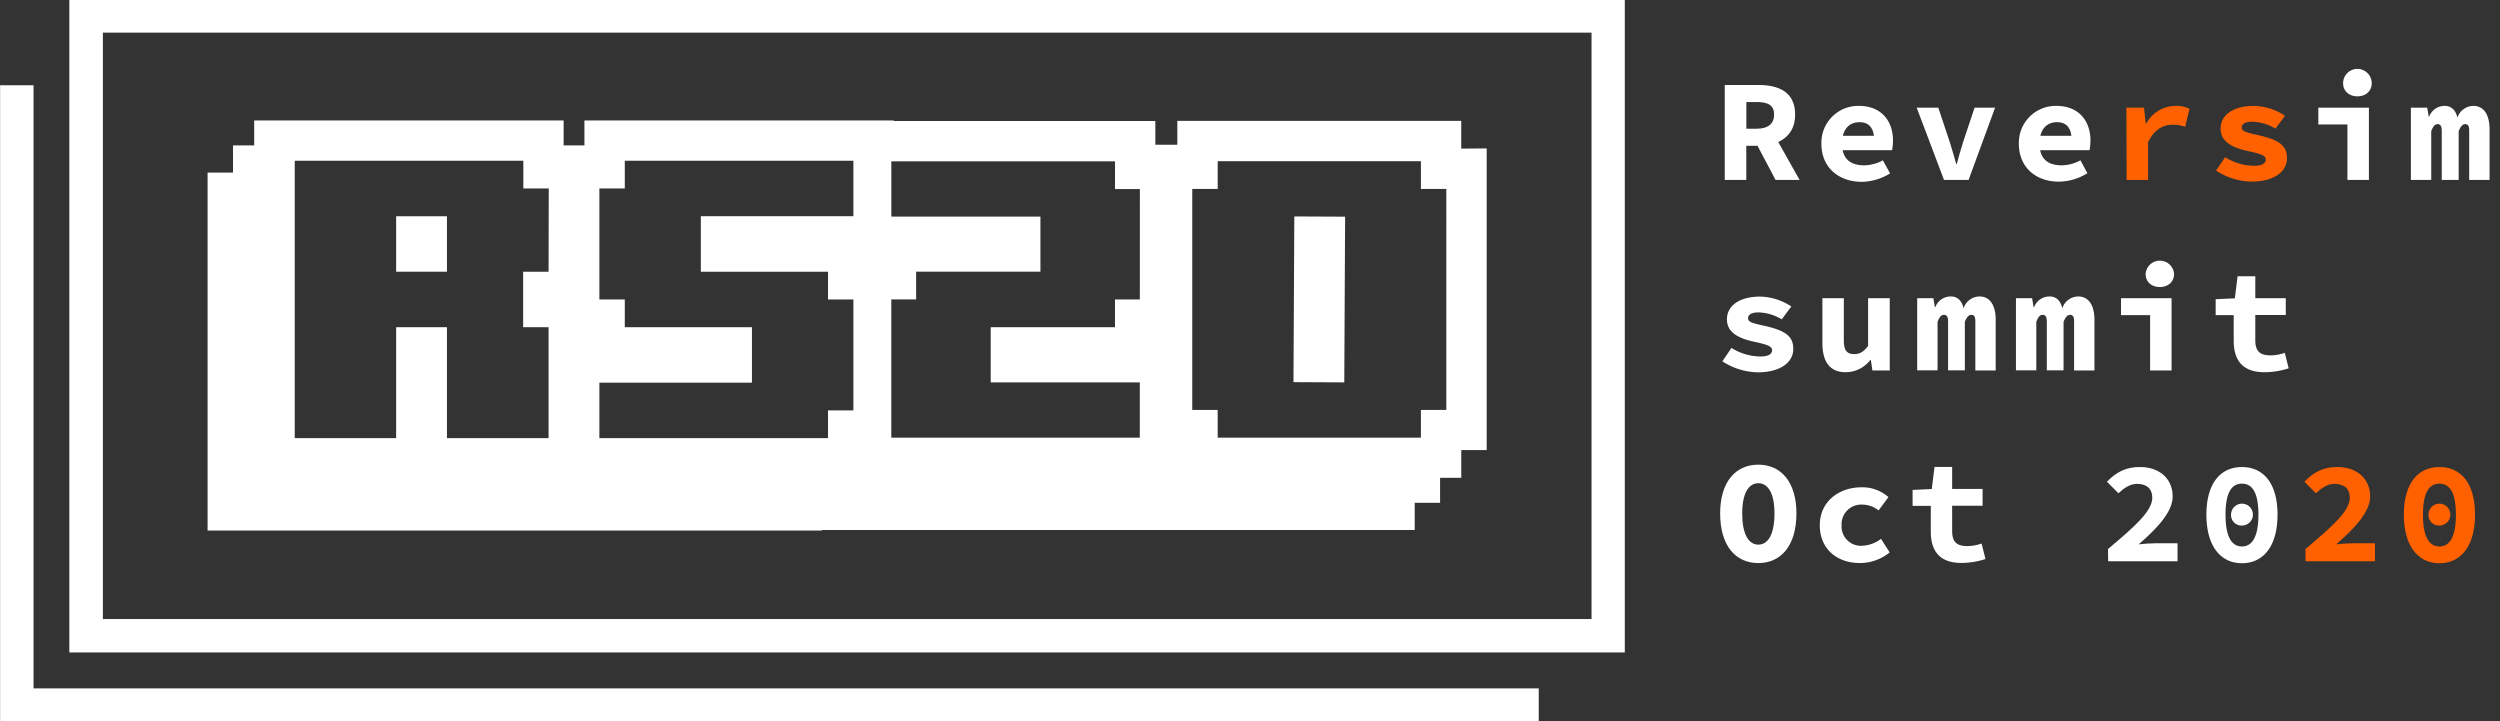 <svg xmlns="http://www.w3.org/2000/svg" viewBox="0 0 721 208"><rect x="0" y="0" width="721" height="208" fill="#333333" stroke="none"/><defs><style>.cls-1{fill:#fff;}.cls-2{fill:#ff6100;}</style></defs><title>RS20</title><g id="Layer_3" data-name="Layer 3"><path class="cls-1" d="M468.59,188.17H20V-.23H468.59ZM29.67,178.53H459V9.41H29.67Z"/><polygon class="cls-1" points="443.77 208.17 0.03 208.17 0.03 24.59 9.67 24.59 9.67 198.53 443.77 198.53 443.77 208.17"/><path class="cls-1" d="M497.42,24.51h9.73c5.8,0,10.57,2,10.57,8.53,0,6.29-4.77,9-10.57,9h-3.52v9.85h-6.21Zm9.23,12.61c3.25,0,5-1.4,5-4.08s-1.75-3.61-5-3.61h-3v7.69Zm3.65-.69L519,51.89h-6.93L506,40.4Z"/><path class="cls-1" d="M525.29,41.45a10.63,10.63,0,0,1,10.84-10.91c6.43,0,9.81,4.34,9.81,10a17.17,17.17,0,0,1-.26,2.77H529.87V39.17H541.5l-1,1.18c0-3.35-1.45-5.11-4.19-5.11-3.06,0-5.06,2.07-5.06,6.21,0,4.33,2.35,6.23,6.41,6.23a11.45,11.45,0,0,0,5.36-1.45L545.1,50a15.91,15.91,0,0,1-8.26,2.44C530.34,52.39,525.29,48.38,525.29,41.45Z"/><path class="cls-1" d="M552.77,31.05H559l3.28,9.82c.68,2.09,1.26,4.23,1.88,6.41h.17c.62-2.18,1.17-4.32,1.86-6.41l3.28-9.82h5.91l-7.64,20.84h-7.09Z"/><path class="cls-1" d="M582.24,41.45a10.63,10.63,0,0,1,10.84-10.91c6.43,0,9.81,4.34,9.81,10a17.17,17.17,0,0,1-.26,2.77H586.82V39.17h11.64l-1,1.18c0-3.35-1.45-5.11-4.19-5.11-3.06,0-5.06,2.07-5.06,6.21,0,4.33,2.35,6.23,6.41,6.23A11.45,11.45,0,0,0,600,46.23l2,3.72a15.91,15.91,0,0,1-8.26,2.44C587.29,52.39,582.24,48.38,582.24,41.45Z"/><path class="cls-2" d="M613.25,31.05h5.08l.49,4.55H619a9.68,9.68,0,0,1,8.45-5.06,8.57,8.57,0,0,1,4,.84l-1.25,5.2a10.9,10.9,0,0,0-3.69-.61c-2.59,0-5.24,1.34-7,5.08V51.89h-6.19Z"/><path class="cls-2" d="M639.11,49.2l2.62-3.86a15.91,15.91,0,0,0,8.41,2.47c2.29,0,3.31-.76,3.31-1.79s-1-1.58-5.1-2.44c-5.67-1.22-7.92-3.3-7.92-6.51,0-3.89,3.62-6.53,9.57-6.53a16.84,16.84,0,0,1,9,2.85l-2.77,3.71a13.39,13.39,0,0,0-6.81-2c-1.93,0-2.89.69-2.89,1.67,0,1.15,1.28,1.43,4.81,2.22,6.43,1.44,8.22,3.27,8.22,6.66,0,3.78-3.6,6.73-10.28,6.73A19.39,19.39,0,0,1,639.11,49.2Z"/><path class="cls-1" d="M677,35.89h-8.39V31.05h14.58V51.89H677ZM675.75,24A4.11,4.11,0,0,1,684,24c0,2.28-1.72,3.78-4.11,3.78S675.75,26.29,675.75,24Z"/><path class="cls-1" d="M695.3,31.05H700l.45,2.56h.14a4.72,4.72,0,0,1,4.51-3.07c1.81,0,3.13,1.18,3.62,3.41a4.89,4.89,0,0,1,4.61-3.41c3,0,4.66,2.56,4.66,6.73V51.89h-5.87V37.7c0-1.29-.31-1.9-1.12-1.9s-1.34.65-1.92,2V51.89H704.2V37.7c0-1.29-.37-1.9-1.19-1.9s-1.29.65-1.84,2V51.89H695.3Z"/><path class="cls-1" d="M496.73,104.2l2.62-3.86a15.91,15.91,0,0,0,8.41,2.47c2.3,0,3.31-.76,3.31-1.79s-1-1.58-5.1-2.44c-5.67-1.22-7.92-3.3-7.92-6.51,0-3.89,3.62-6.53,9.57-6.53a16.9,16.9,0,0,1,9,2.85l-2.77,3.71a13.46,13.46,0,0,0-6.82-2c-1.93,0-2.89.69-2.89,1.67,0,1.15,1.28,1.43,4.82,2.22,6.43,1.44,8.22,3.27,8.22,6.66,0,3.77-3.6,6.73-10.29,6.73A19.39,19.39,0,0,1,496.73,104.2Z"/><path class="cls-1" d="M525.58,98.91V86h6.18V98.12c0,2.76.74,4,3,4,1.53,0,2.62-.54,4-2.37V86H545v20.84h-5l-.44-3h-.17a9,9,0,0,1-7,3.5C527.59,107.39,525.58,104.17,525.58,98.91Z"/><path class="cls-1" d="M552.92,86h4.65l.45,2.57h.14a4.72,4.72,0,0,1,4.51-3.07c1.81,0,3.13,1.18,3.63,3.41a4.87,4.87,0,0,1,4.6-3.41c3,0,4.66,2.56,4.66,6.73v14.61h-5.87V92.7c0-1.29-.31-1.9-1.12-1.9s-1.34.65-1.91,2v14h-4.83V92.7c0-1.29-.38-1.9-1.2-1.9s-1.29.65-1.84,2v14h-5.87Z"/><path class="cls-1" d="M581.4,86h4.65l.44,2.57h.15a4.72,4.72,0,0,1,4.51-3.07c1.8,0,3.12,1.18,3.62,3.41a4.88,4.88,0,0,1,4.61-3.41c3,0,4.66,2.56,4.66,6.73v14.61h-5.87V92.7c0-1.29-.31-1.9-1.13-1.9s-1.33.65-1.91,2v14H590.3V92.7c0-1.29-.37-1.9-1.19-1.9s-1.29.65-1.84,2v14H581.4Z"/><path class="cls-1" d="M620.09,90.89H611.7V86h14.58v20.84h-6.19ZM618.8,79A4.11,4.11,0,0,1,627,79c0,2.28-1.72,3.78-4.11,3.78S618.8,81.29,618.8,79Z"/><path class="cls-1" d="M644.2,98.25V90.89H639v-4.6l5.53-.25.79-6.37h5.11V86h8.79v4.85h-8.79v7.28c0,3.17,1.34,4.36,4.38,4.36a12.45,12.45,0,0,0,4.12-.74l1.12,4.47a22.87,22.87,0,0,1-6.81,1.13C646.56,107.39,644.2,103.71,644.2,98.25Z"/><path class="cls-1" d="M496.09,148.07c0-9.15,4.49-14.06,11-14.06s11,4.91,11,14.06c0,9.37-4.5,14.32-11,14.32S496.09,157.44,496.09,148.07Zm15.67,0c0-5.69-1.8-8.71-4.65-8.71s-4.66,3-4.66,8.71c0,5.91,1.8,9,4.66,9S511.76,154,511.76,148.07Z"/><path class="cls-1" d="M524.83,151.48c0-6.94,5.63-10.94,12-10.94a11.26,11.26,0,0,1,7.8,2.83l-2.85,3.83a7.65,7.65,0,0,0-4.61-1.67,5.67,5.67,0,0,0-6.06,5.95A5.58,5.58,0,0,0,537,157.4a9.53,9.53,0,0,0,5.48-2l2.5,3.91a13.58,13.58,0,0,1-8.56,3.07C529.86,162.39,524.83,158.39,524.83,151.48Z"/><path class="cls-1" d="M556.84,153.25v-7.36h-5.25v-4.6l5.53-.25.8-6.37H563V141h8.78v4.85H563v7.28c0,3.17,1.34,4.36,4.37,4.36a12.45,12.45,0,0,0,4.12-.74l1.12,4.47a22.81,22.81,0,0,1-6.81,1.13C559.2,162.39,556.84,158.71,556.84,153.25Z"/><path class="cls-1" d="M607.94,158.34c7.65-6.42,12.78-10.94,12.78-14.79,0-2.58-1.6-4-4.4-4-2.12,0-3.85,1.31-5.36,2.71l-3.32-3.34c2.77-2.8,5.44-4.23,9.53-4.23,5.62,0,9.43,3.36,9.43,8.51,0,4.49-4.62,9.28-9.79,13.78,1.53-.16,3.46-.3,4.85-.3H628v5.19h-20Z"/><path class="cls-1" d="M636.33,148.43c0-9.08,4.08-13.73,10.25-13.73s10.26,4.65,10.26,13.73-4.08,14-10.26,14S636.33,157.49,636.33,148.43Zm15,0c0-6.93-2.1-8.94-4.75-8.94s-4.74,2-4.74,8.94,2.1,9.17,4.74,9.17S651.33,155.36,651.33,148.43Zm-7.89-.08a3.15,3.15,0,1,1,3.14,3.21A3,3,0,0,1,643.44,148.35Z"/><path class="cls-2" d="M664.89,158.34c7.65-6.42,12.79-10.94,12.79-14.79,0-2.58-1.61-4-4.41-4-2.12,0-3.85,1.31-5.36,2.71l-3.32-3.34c2.77-2.8,5.44-4.23,9.53-4.23,5.62,0,9.43,3.36,9.43,8.51,0,4.49-4.61,9.28-9.79,13.78,1.53-.16,3.46-.3,4.85-.3h6.32v5.19h-20Z"/><path class="cls-2" d="M693.28,148.43c0-9.08,4.08-13.73,10.26-13.73s10.25,4.65,10.25,13.73-4.08,14-10.25,14S693.28,157.49,693.28,148.43Zm15,0c0-6.93-2.11-8.94-4.75-8.94s-4.75,2-4.75,8.94,2.1,9.17,4.75,9.17S708.29,155.36,708.29,148.43Zm-7.9-.08a3.15,3.15,0,1,1,3.15,3.21A3,3,0,0,1,700.39,148.35Z"/><g id="LOGO"><rect class="cls-1" x="114.25" y="62.37" width="14.65" height="15.99"/><path class="cls-1" d="M421.42,42.86v-8H339.54v6.89H333.2V34.89H257.76v-.15H168.55v7.2h-6v-7.2H73.31v7.2H67.2v7.84H59.87V153H237v-.15H408V145h7.32v-7.2h6.11v-8h7.33v-87ZM158.21,78.36h-7.33v16h7.33v32H128.9v-32H114.25v32H85v-80h65.93v8h7.33Zm87.91-16h-44v16H238.8v8h7.32v32H238.8v8H172.86v-16h44v-16H180.19v-8h-7.33v-32h7.33v-8h65.93Zm82.61,24h-7.17v8H285.72v15.93h43v15.93H257.05V86.35h7.16v-8h35.85V62.46h-43V46.53h64.51v8h7.17Zm88.39,31.86h-7.33v8H351.18v-8h-7.33V54.49h7.33v-8h58.61v8h7.33Z"/><polyline class="cls-1" points="387.69 110.28 387.93 62.49 373.28 62.42 373.04 110.21"/></g></g></svg>